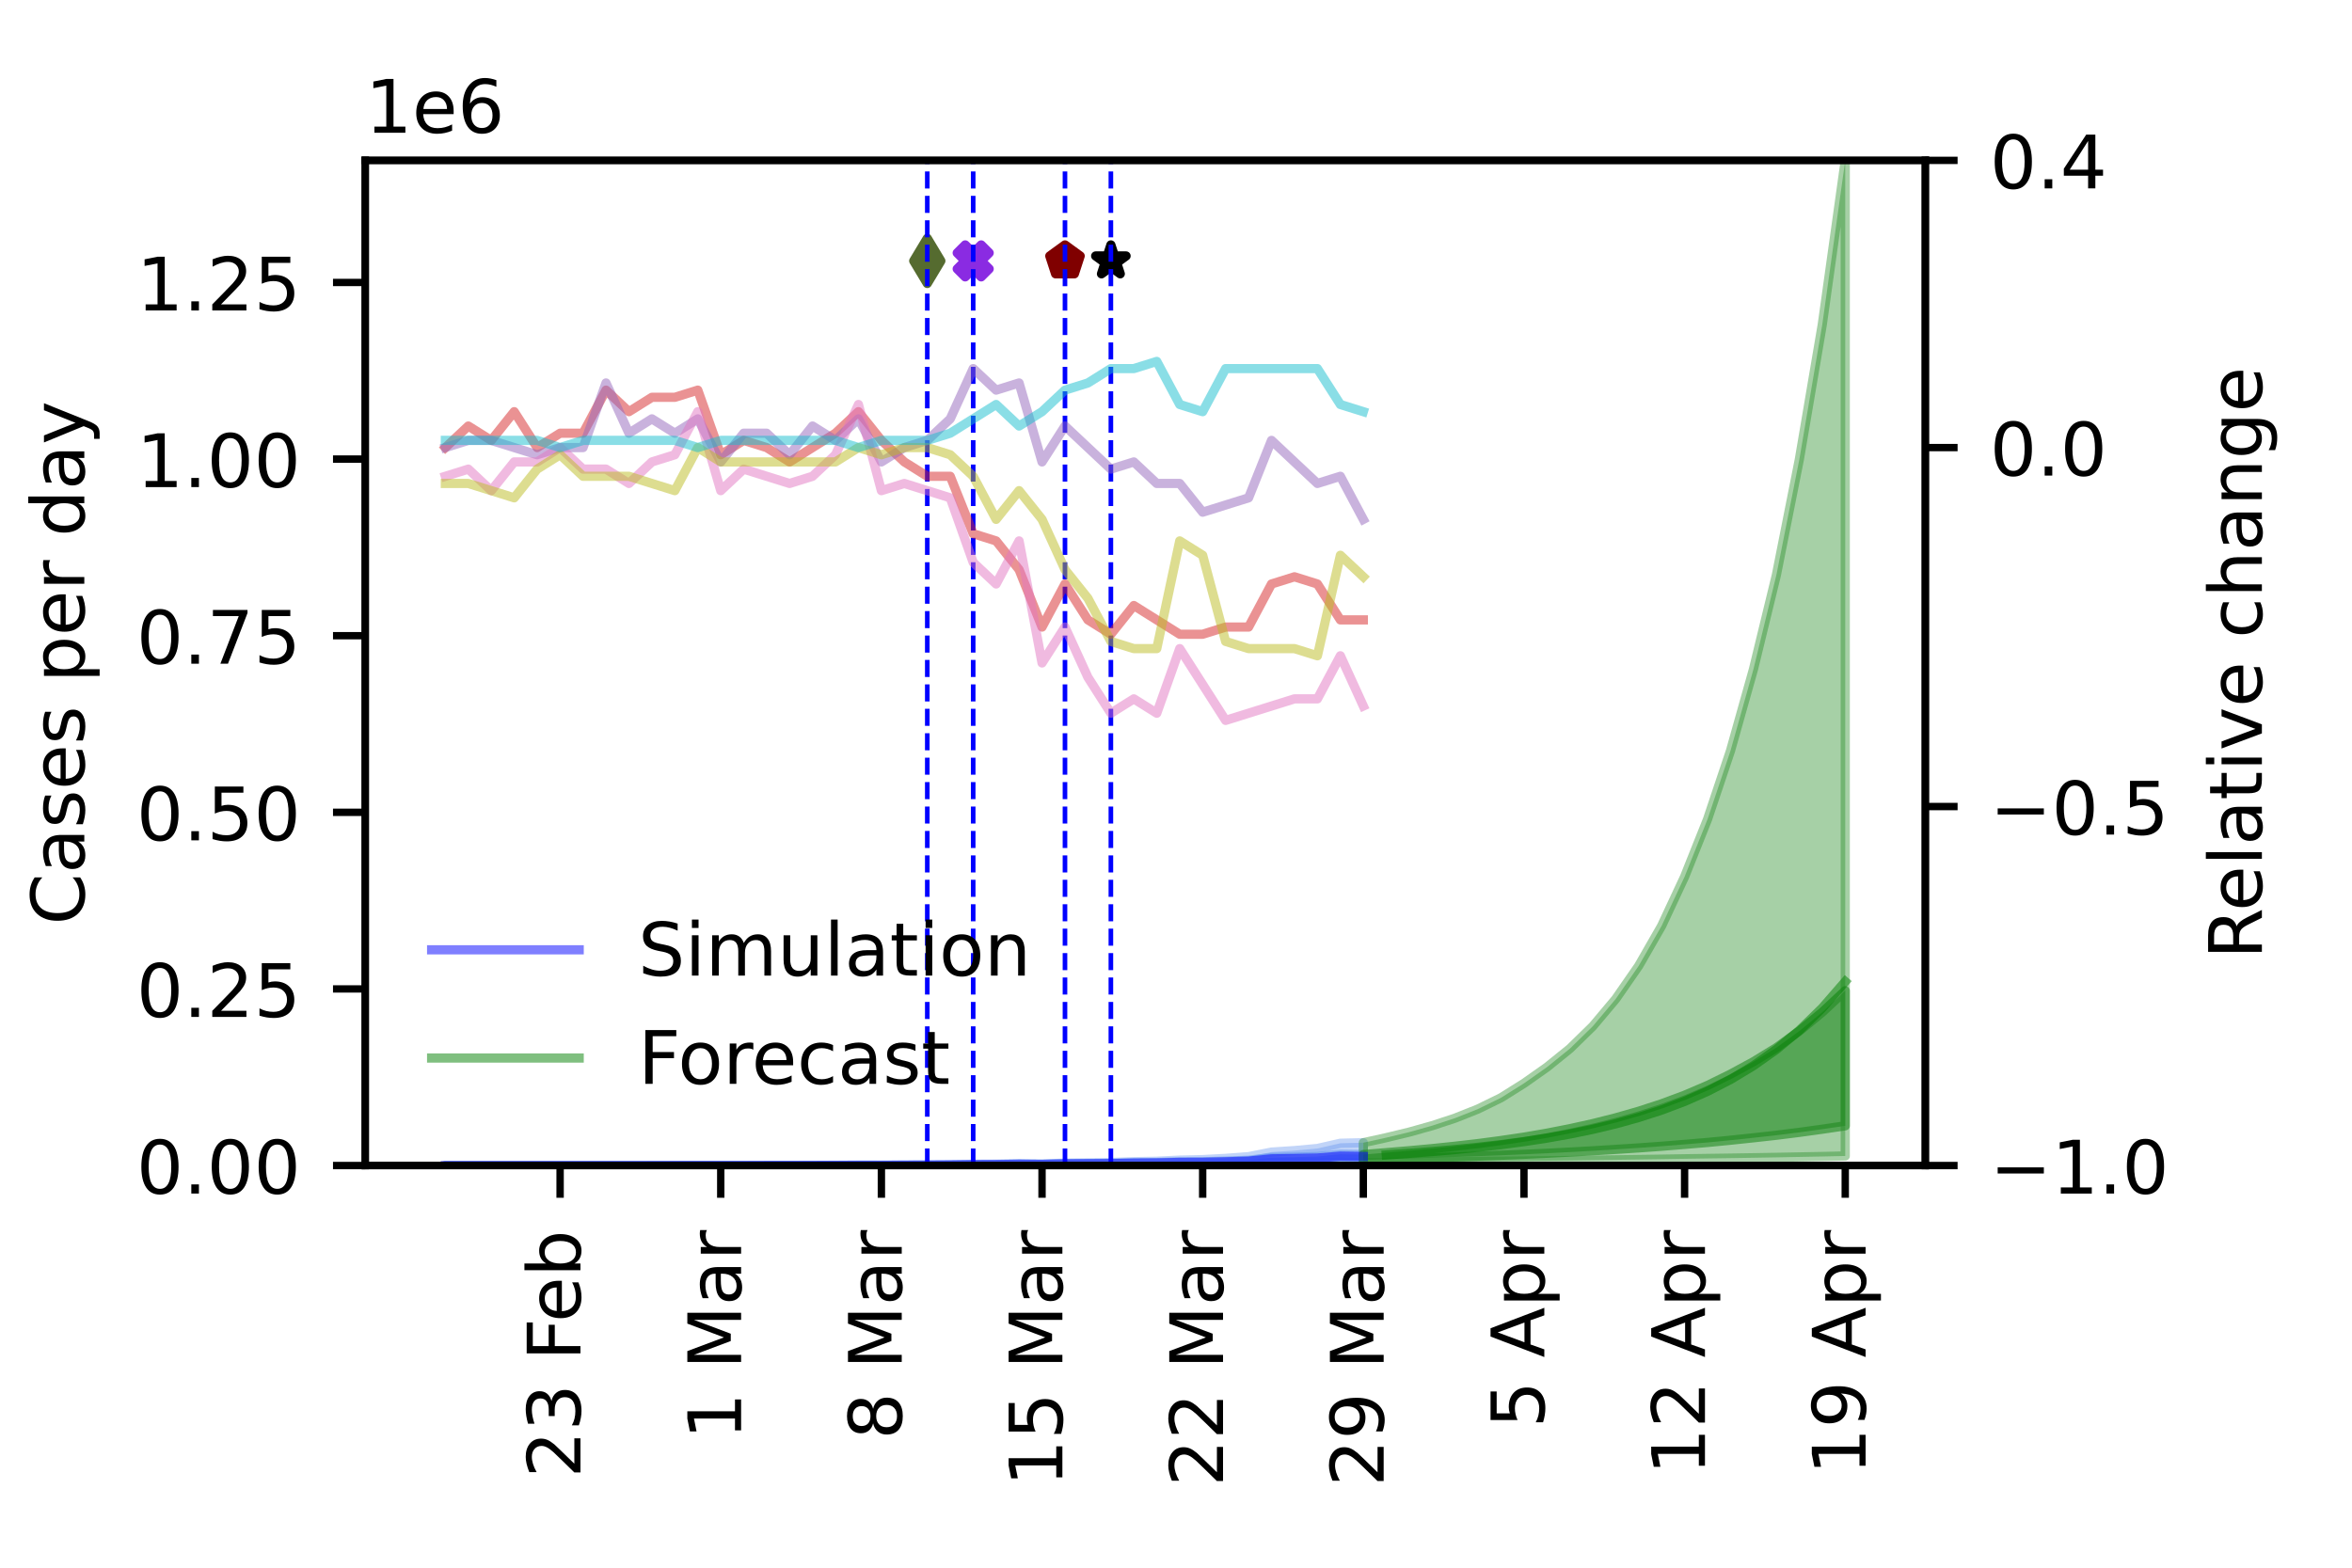 <?xml version="1.0" encoding="utf-8" standalone="no"?>
<!DOCTYPE svg PUBLIC "-//W3C//DTD SVG 1.1//EN"
  "http://www.w3.org/Graphics/SVG/1.1/DTD/svg11.dtd">
<!-- Created with matplotlib (https://matplotlib.org/) -->
<svg height="170.079pt" version="1.1" viewBox="0 0 255.118 170.079" width="255.118pt" xmlns="http://www.w3.org/2000/svg" xmlns:xlink="http://www.w3.org/1999/xlink">
 <defs>
  <style type="text/css">
*{stroke-linecap:butt;stroke-linejoin:round;}
  </style>
 </defs>
 <g id="figure_1">
  <g id="patch_1">
   <path d="M 0 170.079 
L 255.118 170.079 
L 255.118 0 
L 0 0 
z
" style="fill:#ffffff;"/>
  </g>
  <g id="axes_1">
   <g id="patch_2">
    <path d="M 39.62 126.449 
L 208.838 126.449 
L 208.838 17.4 
L 39.62 17.4 
z
" style="fill:#ffffff;"/>
   </g>
   <g id="PolyCollection_1">
    <defs>
     <path d="M 48.307 -43.634 
L 48.307 -43.63 
L 50.797 -43.63 
L 53.286 -43.63 
L 55.775 -43.63 
L 58.264 -43.63 
L 60.754 -43.63 
L 63.243 -43.631 
L 65.732 -43.631 
L 68.221 -43.631 
L 70.711 -43.632 
L 73.2 -43.632 
L 75.689 -43.633 
L 78.178 -43.633 
L 80.667 -43.635 
L 83.157 -43.636 
L 85.646 -43.637 
L 88.135 -43.64 
L 90.624 -43.642 
L 93.114 -43.648 
L 95.603 -43.648 
L 98.092 -43.655 
L 100.581 -43.662 
L 103.071 -43.674 
L 105.56 -43.696 
L 108.049 -43.705 
L 110.538 -43.728 
L 113.028 -43.714 
L 115.517 -43.751 
L 118.006 -43.756 
L 120.495 -43.76 
L 122.984 -43.785 
L 125.474 -43.786 
L 127.963 -43.813 
L 130.452 -43.802 
L 132.941 -43.822 
L 135.431 -43.846 
L 137.92 -43.949 
L 140.409 -43.94 
L 142.898 -43.936 
L 145.388 -43.993 
L 147.877 -43.945 
L 147.877 -46.106 
L 147.877 -46.106 
L 145.388 -46.048 
L 142.898 -45.481 
L 140.409 -45.253 
L 137.92 -45.089 
L 135.431 -44.594 
L 132.941 -44.408 
L 130.452 -44.274 
L 127.963 -44.22 
L 125.474 -44.098 
L 122.984 -44.051 
L 120.495 -43.958 
L 118.006 -43.925 
L 115.517 -43.893 
L 113.028 -43.804 
L 110.538 -43.835 
L 108.049 -43.781 
L 105.56 -43.767 
L 103.071 -43.719 
L 100.581 -43.698 
L 98.092 -43.685 
L 95.603 -43.673 
L 93.114 -43.675 
L 90.624 -43.664 
L 88.135 -43.661 
L 85.646 -43.653 
L 83.157 -43.652 
L 80.667 -43.649 
L 78.178 -43.644 
L 75.689 -43.645 
L 73.2 -43.642 
L 70.711 -43.64 
L 68.221 -43.638 
L 65.732 -43.639 
L 63.243 -43.635 
L 60.754 -43.634 
L 58.264 -43.634 
L 55.775 -43.634 
L 53.286 -43.634 
L 50.797 -43.634 
L 48.307 -43.634 
z
" id="m0aeda74f50" style="stroke:#6495ed;stroke-opacity:0.4;"/>
    </defs>
    <g clip-path="url(#pc551838339)">
     <use style="fill:#6495ed;fill-opacity:0.4;stroke:#6495ed;stroke-opacity:0.4;" x="0" xlink:href="#m0aeda74f50" y="170.079"/>
    </g>
   </g>
   <g id="PolyCollection_2">
    <defs>
     <path d="M 48.307 -43.632 
L 48.307 -43.631 
L 50.797 -43.631 
L 53.286 -43.631 
L 55.775 -43.631 
L 58.264 -43.631 
L 60.754 -43.631 
L 63.243 -43.632 
L 65.732 -43.633 
L 68.221 -43.632 
L 70.711 -43.633 
L 73.2 -43.634 
L 75.689 -43.635 
L 78.178 -43.635 
L 80.667 -43.638 
L 83.157 -43.64 
L 85.646 -43.641 
L 88.135 -43.645 
L 90.624 -43.648 
L 93.114 -43.655 
L 95.603 -43.654 
L 98.092 -43.662 
L 100.581 -43.671 
L 103.071 -43.685 
L 105.56 -43.714 
L 108.049 -43.724 
L 110.538 -43.755 
L 113.028 -43.736 
L 115.517 -43.786 
L 118.006 -43.798 
L 120.495 -43.808 
L 122.984 -43.849 
L 125.474 -43.857 
L 127.963 -43.9 
L 130.452 -43.897 
L 132.941 -43.933 
L 135.431 -43.981 
L 137.92 -44.154 
L 140.409 -44.161 
L 142.898 -44.176 
L 145.388 -44.299 
L 147.877 -44.237 
L 147.877 -44.822 
L 147.877 -44.822 
L 145.388 -44.859 
L 142.898 -44.608 
L 140.409 -44.541 
L 137.92 -44.498 
L 135.431 -44.205 
L 132.941 -44.112 
L 130.452 -44.042 
L 127.963 -44.033 
L 125.474 -43.959 
L 122.984 -43.937 
L 120.495 -43.874 
L 118.006 -43.854 
L 115.517 -43.836 
L 113.028 -43.767 
L 110.538 -43.791 
L 108.049 -43.749 
L 105.56 -43.737 
L 103.071 -43.701 
L 100.581 -43.683 
L 98.092 -43.673 
L 95.603 -43.663 
L 93.114 -43.664 
L 90.624 -43.655 
L 88.135 -43.652 
L 85.646 -43.646 
L 83.157 -43.645 
L 80.667 -43.642 
L 78.178 -43.639 
L 75.689 -43.639 
L 73.2 -43.637 
L 70.711 -43.636 
L 68.221 -43.635 
L 65.732 -43.635 
L 63.243 -43.633 
L 60.754 -43.632 
L 58.264 -43.632 
L 55.775 -43.632 
L 53.286 -43.632 
L 50.797 -43.632 
L 48.307 -43.632 
z
" id="ma062f9090e" style="stroke:#6495ed;stroke-opacity:0.6;"/>
    </defs>
    <g clip-path="url(#pc551838339)">
     <use style="fill:#6495ed;fill-opacity:0.6;stroke:#6495ed;stroke-opacity:0.6;" x="0" xlink:href="#ma062f9090e" y="170.079"/>
    </g>
   </g>
   <g id="PolyCollection_3">
    <defs>
     <path d="M 147.877 -46.106 
L 147.877 -43.945 
L 150.366 -43.974 
L 152.855 -44.001 
L 155.344 -44.027 
L 157.834 -44.05 
L 160.323 -44.075 
L 162.812 -44.101 
L 165.301 -44.125 
L 167.791 -44.15 
L 170.28 -44.178 
L 172.769 -44.214 
L 175.258 -44.249 
L 177.748 -44.284 
L 180.237 -44.321 
L 182.726 -44.362 
L 185.215 -44.4 
L 187.705 -44.435 
L 190.194 -44.474 
L 192.683 -44.517 
L 195.172 -44.564 
L 197.661 -44.612 
L 200.151 -44.667 
L 200.151 -152.679 
L 200.151 -152.679 
L 197.661 -134.876 
L 195.172 -120.238 
L 192.683 -107.707 
L 190.194 -97.477 
L 187.705 -88.629 
L 185.215 -81.199 
L 182.726 -74.964 
L 180.237 -69.635 
L 177.748 -65.295 
L 175.258 -61.704 
L 172.769 -58.742 
L 170.28 -56.309 
L 167.791 -54.3 
L 165.301 -52.545 
L 162.812 -50.983 
L 160.323 -49.766 
L 157.834 -48.774 
L 155.344 -47.955 
L 152.855 -47.256 
L 150.366 -46.654 
L 147.877 -46.106 
z
" id="mbb042012db" style="stroke:#228b22;stroke-opacity:0.4;"/>
    </defs>
    <g clip-path="url(#pc551838339)">
     <use style="fill:#228b22;fill-opacity:0.4;stroke:#228b22;stroke-opacity:0.4;" x="0" xlink:href="#mbb042012db" y="170.079"/>
    </g>
   </g>
   <g id="PolyCollection_4">
    <defs>
     <path d="M 147.877 -44.822 
L 147.877 -44.237 
L 150.366 -44.318 
L 152.855 -44.396 
L 155.344 -44.474 
L 157.834 -44.557 
L 160.323 -44.647 
L 162.812 -44.742 
L 165.301 -44.847 
L 167.791 -44.961 
L 170.28 -45.088 
L 172.769 -45.228 
L 175.258 -45.382 
L 177.748 -45.542 
L 180.237 -45.722 
L 182.726 -45.924 
L 185.215 -46.133 
L 187.705 -46.376 
L 190.194 -46.638 
L 192.683 -46.916 
L 195.172 -47.228 
L 197.661 -47.572 
L 200.151 -47.941 
L 200.151 -62.596 
L 200.151 -62.596 
L 197.661 -60.267 
L 195.172 -58.222 
L 192.683 -56.418 
L 190.194 -54.895 
L 187.705 -53.546 
L 185.215 -52.322 
L 182.726 -51.257 
L 180.237 -50.332 
L 177.748 -49.52 
L 175.258 -48.807 
L 172.769 -48.177 
L 170.28 -47.628 
L 167.791 -47.139 
L 165.301 -46.71 
L 162.812 -46.343 
L 160.323 -46.012 
L 157.834 -45.726 
L 155.344 -45.466 
L 152.855 -45.237 
L 150.366 -45.026 
L 147.877 -44.822 
z
" id="mcf2f15697d" style="stroke:#228b22;stroke-opacity:0.6;"/>
    </defs>
    <g clip-path="url(#pc551838339)">
     <use style="fill:#228b22;fill-opacity:0.6;stroke:#228b22;stroke-opacity:0.6;" x="0" xlink:href="#mcf2f15697d" y="170.079"/>
    </g>
   </g>
   <g id="PathCollection_1">
    <defs>
     <path d="M -0.866 1.732 
L 0 0.866 
L 0.866 1.732 
L 1.732 0.866 
L 0.866 0 
L 1.732 -0.866 
L 0.866 -1.732 
L 0 -0.866 
L -0.866 -1.732 
L -1.732 -0.866 
L -0.866 0 
L -1.732 0.866 
z
" id="md17ddc416d" style="stroke:#8a2be2;"/>
    </defs>
    <g clip-path="url(#pc551838339)">
     <use style="fill:#8a2be2;stroke:#8a2be2;" x="105.56" xlink:href="#md17ddc416d" y="28.305"/>
    </g>
   </g>
   <g id="PathCollection_2">
    <defs>
     <path d="M 0 -1.732 
L -0.389 -0.535 
L -1.647 -0.535 
L -0.629 0.204 
L -1.018 1.401 
L -0 0.662 
L 1.018 1.401 
L 0.629 0.204 
L 1.647 -0.535 
L 0.389 -0.535 
z
" id="mde9ce1f92d" style="stroke:#000000;"/>
    </defs>
    <g clip-path="url(#pc551838339)">
     <use style="stroke:#000000;" x="120.495" xlink:href="#mde9ce1f92d" y="28.305"/>
    </g>
   </g>
   <g id="PathCollection_3">
    <defs>
     <path d="M 0 -1.732 
L -1.647 -0.535 
L -1.018 1.401 
L 1.018 1.401 
L 1.647 -0.535 
z
" id="m3b543b7a28" style="stroke:#800000;"/>
    </defs>
    <g clip-path="url(#pc551838339)">
     <use style="fill:#800000;stroke:#800000;" x="115.517" xlink:href="#m3b543b7a28" y="28.305"/>
    </g>
   </g>
   <g id="PathCollection_4">
    <defs>
     <path d="M -0 2.449 
L 1.47 0 
L 0 -2.449 
L -1.47 -0 
z
" id="m92ff56bdab" style="stroke:#556b2f;"/>
    </defs>
    <g clip-path="url(#pc551838339)">
     <use style="fill:#556b2f;stroke:#556b2f;" x="100.581" xlink:href="#m92ff56bdab" y="28.305"/>
    </g>
   </g>
   <g id="patch_3">
    <path clip-path="url(#pc551838339)" d="M 47.312 126.449 
L 49.303 126.449 
L 49.303 126.449 
L 47.312 126.449 
z
" style="fill:#1f77b4;opacity:0.5;"/>
   </g>
   <g id="patch_4">
    <path clip-path="url(#pc551838339)" d="M 49.801 126.449 
L 51.792 126.449 
L 51.792 126.449 
L 49.801 126.449 
z
" style="fill:#1f77b4;opacity:0.5;"/>
   </g>
   <g id="patch_5">
    <path clip-path="url(#pc551838339)" d="M 52.29 126.449 
L 54.282 126.449 
L 54.282 126.449 
L 52.29 126.449 
z
" style="fill:#1f77b4;opacity:0.5;"/>
   </g>
   <g id="patch_6">
    <path clip-path="url(#pc551838339)" d="M 54.779 126.449 
L 56.771 126.449 
L 56.771 126.449 
L 54.779 126.449 
z
" style="fill:#1f77b4;opacity:0.5;"/>
   </g>
   <g id="patch_7">
    <path clip-path="url(#pc551838339)" d="M 57.269 126.449 
L 59.26 126.449 
L 59.26 126.449 
L 57.269 126.449 
z
" style="fill:#1f77b4;opacity:0.5;"/>
   </g>
   <g id="patch_8">
    <path clip-path="url(#pc551838339)" d="M 59.758 126.449 
L 61.749 126.449 
L 61.749 126.449 
L 59.758 126.449 
z
" style="fill:#1f77b4;opacity:0.5;"/>
   </g>
   <g id="patch_9">
    <path clip-path="url(#pc551838339)" d="M 62.247 126.449 
L 64.239 126.449 
L 64.239 126.449 
L 62.247 126.449 
z
" style="fill:#1f77b4;opacity:0.5;"/>
   </g>
   <g id="patch_10">
    <path clip-path="url(#pc551838339)" d="M 64.736 126.449 
L 66.728 126.449 
L 66.728 126.449 
L 64.736 126.449 
z
" style="fill:#1f77b4;opacity:0.5;"/>
   </g>
   <g id="patch_11">
    <path clip-path="url(#pc551838339)" d="M 67.226 126.449 
L 69.217 126.449 
L 69.217 126.449 
L 67.226 126.449 
z
" style="fill:#1f77b4;opacity:0.5;"/>
   </g>
   <g id="patch_12">
    <path clip-path="url(#pc551838339)" d="M 69.715 126.449 
L 71.706 126.449 
L 71.706 126.449 
L 69.715 126.449 
z
" style="fill:#1f77b4;opacity:0.5;"/>
   </g>
   <g id="patch_13">
    <path clip-path="url(#pc551838339)" d="M 72.204 126.449 
L 74.195 126.449 
L 74.195 126.448 
L 72.204 126.448 
z
" style="fill:#1f77b4;opacity:0.5;"/>
   </g>
   <g id="patch_14">
    <path clip-path="url(#pc551838339)" d="M 74.693 126.449 
L 76.685 126.449 
L 76.685 126.448 
L 74.693 126.448 
z
" style="fill:#1f77b4;opacity:0.5;"/>
   </g>
   <g id="patch_15">
    <path clip-path="url(#pc551838339)" d="M 77.183 126.449 
L 79.174 126.449 
L 79.174 126.449 
L 77.183 126.449 
z
" style="fill:#1f77b4;opacity:0.5;"/>
   </g>
   <g id="patch_16">
    <path clip-path="url(#pc551838339)" d="M 79.672 126.449 
L 81.663 126.449 
L 81.663 126.449 
L 79.672 126.449 
z
" style="fill:#1f77b4;opacity:0.5;"/>
   </g>
   <g id="patch_17">
    <path clip-path="url(#pc551838339)" d="M 82.161 126.449 
L 84.152 126.449 
L 84.152 126.449 
L 82.161 126.449 
z
" style="fill:#1f77b4;opacity:0.5;"/>
   </g>
   <g id="patch_18">
    <path clip-path="url(#pc551838339)" d="M 84.65 126.449 
L 86.642 126.449 
L 86.642 126.448 
L 84.65 126.448 
z
" style="fill:#1f77b4;opacity:0.5;"/>
   </g>
   <g id="patch_19">
    <path clip-path="url(#pc551838339)" d="M 87.139 126.449 
L 89.131 126.449 
L 89.131 126.448 
L 87.139 126.448 
z
" style="fill:#1f77b4;opacity:0.5;"/>
   </g>
   <g id="patch_20">
    <path clip-path="url(#pc551838339)" d="M 89.629 126.449 
L 91.62 126.449 
L 91.62 126.447 
L 89.629 126.447 
z
" style="fill:#1f77b4;opacity:0.5;"/>
   </g>
   <g id="patch_21">
    <path clip-path="url(#pc551838339)" d="M 92.118 126.449 
L 94.109 126.449 
L 94.109 126.443 
L 92.118 126.443 
z
" style="fill:#1f77b4;opacity:0.5;"/>
   </g>
   <g id="patch_22">
    <path clip-path="url(#pc551838339)" d="M 94.607 126.449 
L 96.599 126.449 
L 96.599 126.447 
L 94.607 126.447 
z
" style="fill:#1f77b4;opacity:0.5;"/>
   </g>
   <g id="patch_23">
    <path clip-path="url(#pc551838339)" d="M 97.096 126.449 
L 99.088 126.449 
L 99.088 126.446 
L 97.096 126.446 
z
" style="fill:#1f77b4;opacity:0.5;"/>
   </g>
   <g id="patch_24">
    <path clip-path="url(#pc551838339)" d="M 99.586 126.449 
L 101.577 126.449 
L 101.577 126.445 
L 99.586 126.445 
z
" style="fill:#1f77b4;opacity:0.5;"/>
   </g>
   <g id="patch_25">
    <path clip-path="url(#pc551838339)" d="M 102.075 126.449 
L 104.066 126.449 
L 104.066 126.443 
L 102.075 126.443 
z
" style="fill:#1f77b4;opacity:0.5;"/>
   </g>
   <g id="patch_26">
    <path clip-path="url(#pc551838339)" d="M 104.564 126.449 
L 106.555 126.449 
L 106.555 126.438 
L 104.564 126.438 
z
" style="fill:#1f77b4;opacity:0.5;"/>
   </g>
   <g id="patch_27">
    <path clip-path="url(#pc551838339)" d="M 107.053 126.449 
L 109.045 126.449 
L 109.045 126.437 
L 107.053 126.437 
z
" style="fill:#1f77b4;opacity:0.5;"/>
   </g>
   <g id="patch_28">
    <path clip-path="url(#pc551838339)" d="M 109.543 126.449 
L 111.534 126.449 
L 111.534 126.437 
L 109.543 126.437 
z
" style="fill:#1f77b4;opacity:0.5;"/>
   </g>
   <g id="patch_29">
    <path clip-path="url(#pc551838339)" d="M 112.032 126.449 
L 114.023 126.449 
L 114.023 126.437 
L 112.032 126.437 
z
" style="fill:#1f77b4;opacity:0.5;"/>
   </g>
   <g id="patch_30">
    <path clip-path="url(#pc551838339)" d="M 114.521 126.449 
L 116.512 126.449 
L 116.512 126.44 
L 114.521 126.44 
z
" style="fill:#1f77b4;opacity:0.5;"/>
   </g>
   <g id="patch_31">
    <path clip-path="url(#pc551838339)" d="M 117.01 126.449 
L 119.002 126.449 
L 119.002 126.442 
L 117.01 126.442 
z
" style="fill:#1f77b4;opacity:0.5;"/>
   </g>
   <g id="patch_32">
    <path clip-path="url(#pc551838339)" d="M 119.5 126.449 
L 121.491 126.449 
L 121.491 126.445 
L 119.5 126.445 
z
" style="fill:#1f77b4;opacity:0.5;"/>
   </g>
   <g id="patch_33">
    <path clip-path="url(#pc551838339)" d="M 121.989 126.449 
L 123.98 126.449 
L 123.98 126.438 
L 121.989 126.438 
z
" style="fill:#1f77b4;opacity:0.5;"/>
   </g>
   <g id="patch_34">
    <path clip-path="url(#pc551838339)" d="M 124.478 126.449 
L 126.469 126.449 
L 126.469 126.439 
L 124.478 126.439 
z
" style="fill:#1f77b4;opacity:0.5;"/>
   </g>
   <g id="patch_35">
    <path clip-path="url(#pc551838339)" d="M 126.967 126.449 
L 128.959 126.449 
L 128.959 126.433 
L 126.967 126.433 
z
" style="fill:#1f77b4;opacity:0.5;"/>
   </g>
   <g id="patch_36">
    <path clip-path="url(#pc551838339)" d="M 129.456 126.449 
L 131.448 126.449 
L 131.448 126.439 
L 129.456 126.439 
z
" style="fill:#1f77b4;opacity:0.5;"/>
   </g>
   <g id="patch_37">
    <path clip-path="url(#pc551838339)" d="M 131.946 126.449 
L 133.937 126.449 
L 133.937 126.436 
L 131.946 126.436 
z
" style="fill:#1f77b4;opacity:0.5;"/>
   </g>
   <g id="patch_38">
    <path clip-path="url(#pc551838339)" d="M 134.435 126.449 
L 136.426 126.449 
L 136.426 126.44 
L 134.435 126.44 
z
" style="fill:#1f77b4;opacity:0.5;"/>
   </g>
   <g id="patch_39">
    <path clip-path="url(#pc551838339)" d="M 136.924 126.449 
L 138.916 126.449 
L 138.916 126.429 
L 136.924 126.429 
z
" style="fill:#1f77b4;opacity:0.5;"/>
   </g>
   <g id="patch_40">
    <path clip-path="url(#pc551838339)" d="M 139.413 126.449 
L 141.405 126.449 
L 141.405 126.43 
L 139.413 126.43 
z
" style="fill:#1f77b4;opacity:0.5;"/>
   </g>
   <g id="patch_41">
    <path clip-path="url(#pc551838339)" d="M 141.903 126.449 
L 143.894 126.449 
L 143.894 126.426 
L 141.903 126.426 
z
" style="fill:#1f77b4;opacity:0.5;"/>
   </g>
   <g id="patch_42">
    <path clip-path="url(#pc551838339)" d="M 144.392 126.449 
L 146.383 126.449 
L 146.383 126.43 
L 144.392 126.43 
z
" style="fill:#1f77b4;opacity:0.5;"/>
   </g>
   <g id="patch_43">
    <path clip-path="url(#pc551838339)" d="M 146.881 126.449 
L 148.872 126.449 
L 148.872 126.418 
L 146.881 126.418 
z
" style="fill:#1f77b4;opacity:0.5;"/>
   </g>
   <g id="patch_44">
    <path clip-path="url(#pc551838339)" d="M 149.37 126.449 
L 151.362 126.449 
L 151.362 126.429 
L 149.37 126.429 
z
" style="fill:#1f77b4;opacity:0.5;"/>
   </g>
   <g id="patch_45">
    <path clip-path="url(#pc551838339)" d="M 151.86 126.449 
L 153.851 126.449 
L 153.851 126.424 
L 151.86 126.424 
z
" style="fill:#1f77b4;opacity:0.5;"/>
   </g>
   <g id="patch_46">
    <path clip-path="url(#pc551838339)" d="M 154.349 126.449 
L 156.34 126.449 
L 156.34 126.418 
L 154.349 126.418 
z
" style="fill:#1f77b4;opacity:0.5;"/>
   </g>
   <g id="patch_47">
    <path clip-path="url(#pc551838339)" d="M 156.838 126.449 
L 158.829 126.449 
L 158.829 126.409 
L 156.838 126.409 
z
" style="fill:#1f77b4;opacity:0.5;"/>
   </g>
   <g id="patch_48">
    <path clip-path="url(#pc551838339)" d="M 159.327 126.449 
L 161.319 126.449 
L 161.319 126.409 
L 159.327 126.409 
z
" style="fill:#1f77b4;opacity:0.5;"/>
   </g>
   <g id="patch_49">
    <path clip-path="url(#pc551838339)" d="M 161.816 126.449 
L 163.808 126.449 
L 163.808 126.402 
L 161.816 126.402 
z
" style="fill:#1f77b4;opacity:0.5;"/>
   </g>
   <g id="patch_50">
    <path clip-path="url(#pc551838339)" d="M 164.306 126.449 
L 166.297 126.449 
L 166.297 126.421 
L 164.306 126.421 
z
" style="fill:#1f77b4;opacity:0.5;"/>
   </g>
   <g id="patch_51">
    <path clip-path="url(#pc551838339)" d="M 166.795 126.449 
L 168.786 126.449 
L 168.786 126.419 
L 166.795 126.419 
z
" style="fill:#1f77b4;opacity:0.5;"/>
   </g>
   <g id="patch_52">
    <path clip-path="url(#pc551838339)" d="M 169.284 126.449 
L 171.276 126.449 
L 171.276 126.42 
L 169.284 126.42 
z
" style="fill:#1f77b4;opacity:0.5;"/>
   </g>
   <g id="patch_53">
    <path clip-path="url(#pc551838339)" d="M 171.773 126.449 
L 173.765 126.449 
L 173.765 126.411 
L 171.773 126.411 
z
" style="fill:#1f77b4;opacity:0.5;"/>
   </g>
   <g id="patch_54">
    <path clip-path="url(#pc551838339)" d="M 174.263 126.449 
L 176.254 126.449 
L 176.254 126.393 
L 174.263 126.393 
z
" style="fill:#1f77b4;opacity:0.5;"/>
   </g>
   <g id="patch_55">
    <path clip-path="url(#pc551838339)" d="M 176.752 126.449 
L 178.743 126.449 
L 178.743 126.393 
L 176.752 126.393 
z
" style="fill:#1f77b4;opacity:0.5;"/>
   </g>
   <g id="patch_56">
    <path clip-path="url(#pc551838339)" d="M 179.241 126.449 
L 181.233 126.449 
L 181.233 126.407 
L 179.241 126.407 
z
" style="fill:#1f77b4;opacity:0.5;"/>
   </g>
   <g id="patch_57">
    <path clip-path="url(#pc551838339)" d="M 181.73 126.449 
L 183.722 126.449 
L 183.722 126.413 
L 181.73 126.413 
z
" style="fill:#1f77b4;opacity:0.5;"/>
   </g>
   <g id="patch_58">
    <path clip-path="url(#pc551838339)" d="M 184.22 126.449 
L 186.211 126.449 
L 186.211 126.423 
L 184.22 126.423 
z
" style="fill:#1f77b4;opacity:0.5;"/>
   </g>
   <g id="patch_59">
    <path clip-path="url(#pc551838339)" d="M 186.709 126.449 
L 188.7 126.449 
L 188.7 126.413 
L 186.709 126.413 
z
" style="fill:#1f77b4;opacity:0.5;"/>
   </g>
   <g id="patch_60">
    <path clip-path="url(#pc551838339)" d="M 189.198 126.449 
L 191.189 126.449 
L 191.189 126.411 
L 189.198 126.411 
z
" style="fill:#1f77b4;opacity:0.5;"/>
   </g>
   <g id="patch_61">
    <path clip-path="url(#pc551838339)" d="M 191.687 126.449 
L 193.679 126.449 
L 193.679 126.412 
L 191.687 126.412 
z
" style="fill:#1f77b4;opacity:0.5;"/>
   </g>
   <g id="patch_62">
    <path clip-path="url(#pc551838339)" d="M 194.177 126.449 
L 196.168 126.449 
L 196.168 126.402 
L 194.177 126.402 
z
" style="fill:#1f77b4;opacity:0.5;"/>
   </g>
   <g id="patch_63">
    <path clip-path="url(#pc551838339)" d="M 196.666 126.449 
L 198.657 126.449 
L 198.657 126.397 
L 196.666 126.397 
z
" style="fill:#1f77b4;opacity:0.5;"/>
   </g>
   <g id="patch_64">
    <path clip-path="url(#pc551838339)" d="M 199.155 126.449 
L 201.146 126.449 
L 201.146 126.402 
L 199.155 126.402 
z
" style="fill:#1f77b4;opacity:0.5;"/>
   </g>
   <g id="matplotlib.axis_1">
    <g id="xtick_1">
     <g id="line2d_1">
      <defs>
       <path d="M 0 0 
L 0 3.5 
" id="m32efea4a03" style="stroke:#000000;stroke-width:0.8;"/>
      </defs>
      <g>
       <use style="stroke:#000000;stroke-width:0.8;" x="200.151" xlink:href="#m32efea4a03" y="126.449"/>
      </g>
     </g>
     <g id="text_1">
      <!-- 19 Apr -->
      <defs>
       <path d="M 12.406 8.297 
L 28.516 8.297 
L 28.516 63.922 
L 10.984 60.406 
L 10.984 69.391 
L 28.422 72.906 
L 38.281 72.906 
L 38.281 8.297 
L 54.391 8.297 
L 54.391 0 
L 12.406 0 
z
" id="DejaVuSans-49"/>
       <path d="M 10.984 1.516 
L 10.984 10.5 
Q 14.703 8.734 18.5 7.812 
Q 22.312 6.891 25.984 6.891 
Q 35.75 6.891 40.891 13.453 
Q 46.047 20.016 46.781 33.406 
Q 43.953 29.203 39.594 26.953 
Q 35.25 24.703 29.984 24.703 
Q 19.047 24.703 12.672 31.312 
Q 6.297 37.938 6.297 49.422 
Q 6.297 60.641 12.938 67.422 
Q 19.578 74.219 30.609 74.219 
Q 43.266 74.219 49.922 64.516 
Q 56.594 54.828 56.594 36.375 
Q 56.594 19.141 48.406 8.859 
Q 40.234 -1.422 26.422 -1.422 
Q 22.703 -1.422 18.891 -0.688 
Q 15.094 0.047 10.984 1.516 
z
M 30.609 32.422 
Q 37.25 32.422 41.125 36.953 
Q 45.016 41.5 45.016 49.422 
Q 45.016 57.281 41.125 61.844 
Q 37.25 66.406 30.609 66.406 
Q 23.969 66.406 20.094 61.844 
Q 16.219 57.281 16.219 49.422 
Q 16.219 41.5 20.094 36.953 
Q 23.969 32.422 30.609 32.422 
z
" id="DejaVuSans-57"/>
       <path id="DejaVuSans-32"/>
       <path d="M 34.188 63.188 
L 20.797 26.906 
L 47.609 26.906 
z
M 28.609 72.906 
L 39.797 72.906 
L 67.578 0 
L 57.328 0 
L 50.688 18.703 
L 17.828 18.703 
L 11.188 0 
L 0.781 0 
z
" id="DejaVuSans-65"/>
       <path d="M 18.109 8.203 
L 18.109 -20.797 
L 9.078 -20.797 
L 9.078 54.688 
L 18.109 54.688 
L 18.109 46.391 
Q 20.953 51.266 25.266 53.625 
Q 29.594 56 35.594 56 
Q 45.562 56 51.781 48.094 
Q 58.016 40.188 58.016 27.297 
Q 58.016 14.406 51.781 6.484 
Q 45.562 -1.422 35.594 -1.422 
Q 29.594 -1.422 25.266 0.953 
Q 20.953 3.328 18.109 8.203 
z
M 48.688 27.297 
Q 48.688 37.203 44.609 42.844 
Q 40.531 48.484 33.406 48.484 
Q 26.266 48.484 22.188 42.844 
Q 18.109 37.203 18.109 27.297 
Q 18.109 17.391 22.188 11.75 
Q 26.266 6.109 33.406 6.109 
Q 40.531 6.109 44.609 11.75 
Q 48.688 17.391 48.688 27.297 
z
" id="DejaVuSans-112"/>
       <path d="M 41.109 46.297 
Q 39.594 47.172 37.812 47.578 
Q 36.031 48 33.891 48 
Q 26.266 48 22.188 43.047 
Q 18.109 38.094 18.109 28.812 
L 18.109 0 
L 9.078 0 
L 9.078 54.688 
L 18.109 54.688 
L 18.109 46.188 
Q 20.953 51.172 25.484 53.578 
Q 30.031 56 36.531 56 
Q 37.453 56 38.578 55.875 
Q 39.703 55.766 41.062 55.516 
z
" id="DejaVuSans-114"/>
      </defs>
      <g transform="translate(202.358 160.011)rotate(-90)scale(0.08 -0.08)">
       <use xlink:href="#DejaVuSans-49"/>
       <use x="63.623" xlink:href="#DejaVuSans-57"/>
       <use x="127.246" xlink:href="#DejaVuSans-32"/>
       <use x="159.033" xlink:href="#DejaVuSans-65"/>
       <use x="227.441" xlink:href="#DejaVuSans-112"/>
       <use x="290.918" xlink:href="#DejaVuSans-114"/>
      </g>
     </g>
    </g>
    <g id="xtick_2">
     <g id="line2d_2">
      <g>
       <use style="stroke:#000000;stroke-width:0.8;" x="182.726" xlink:href="#m32efea4a03" y="126.449"/>
      </g>
     </g>
     <g id="text_2">
      <!-- 12 Apr -->
      <defs>
       <path d="M 19.188 8.297 
L 53.609 8.297 
L 53.609 0 
L 7.328 0 
L 7.328 8.297 
Q 12.938 14.109 22.625 23.891 
Q 32.328 33.688 34.812 36.531 
Q 39.547 41.844 41.422 45.531 
Q 43.312 49.219 43.312 52.781 
Q 43.312 58.594 39.234 62.25 
Q 35.156 65.922 28.609 65.922 
Q 23.969 65.922 18.812 64.312 
Q 13.672 62.703 7.812 59.422 
L 7.812 69.391 
Q 13.766 71.781 18.938 73 
Q 24.125 74.219 28.422 74.219 
Q 39.75 74.219 46.484 68.547 
Q 53.219 62.891 53.219 53.422 
Q 53.219 48.922 51.531 44.891 
Q 49.859 40.875 45.406 35.406 
Q 44.188 33.984 37.641 27.219 
Q 31.109 20.453 19.188 8.297 
z
" id="DejaVuSans-50"/>
      </defs>
      <g transform="translate(184.934 160.011)rotate(-90)scale(0.08 -0.08)">
       <use xlink:href="#DejaVuSans-49"/>
       <use x="63.623" xlink:href="#DejaVuSans-50"/>
       <use x="127.246" xlink:href="#DejaVuSans-32"/>
       <use x="159.033" xlink:href="#DejaVuSans-65"/>
       <use x="227.441" xlink:href="#DejaVuSans-112"/>
       <use x="290.918" xlink:href="#DejaVuSans-114"/>
      </g>
     </g>
    </g>
    <g id="xtick_3">
     <g id="line2d_3">
      <g>
       <use style="stroke:#000000;stroke-width:0.8;" x="165.301" xlink:href="#m32efea4a03" y="126.449"/>
      </g>
     </g>
     <g id="text_3">
      <!-- 5 Apr -->
      <defs>
       <path d="M 10.797 72.906 
L 49.516 72.906 
L 49.516 64.594 
L 19.828 64.594 
L 19.828 46.734 
Q 21.969 47.469 24.109 47.828 
Q 26.266 48.188 28.422 48.188 
Q 40.625 48.188 47.75 41.5 
Q 54.891 34.812 54.891 23.391 
Q 54.891 11.625 47.562 5.094 
Q 40.234 -1.422 26.906 -1.422 
Q 22.312 -1.422 17.547 -0.641 
Q 12.797 0.141 7.719 1.703 
L 7.719 11.625 
Q 12.109 9.234 16.797 8.062 
Q 21.484 6.891 26.703 6.891 
Q 35.156 6.891 40.078 11.328 
Q 45.016 15.766 45.016 23.391 
Q 45.016 31 40.078 35.438 
Q 35.156 39.891 26.703 39.891 
Q 22.75 39.891 18.812 39.016 
Q 14.891 38.141 10.797 36.281 
z
" id="DejaVuSans-53"/>
      </defs>
      <g transform="translate(167.509 154.921)rotate(-90)scale(0.08 -0.08)">
       <use xlink:href="#DejaVuSans-53"/>
       <use x="63.623" xlink:href="#DejaVuSans-32"/>
       <use x="95.41" xlink:href="#DejaVuSans-65"/>
       <use x="163.818" xlink:href="#DejaVuSans-112"/>
       <use x="227.295" xlink:href="#DejaVuSans-114"/>
      </g>
     </g>
    </g>
    <g id="xtick_4">
     <g id="line2d_4">
      <g>
       <use style="stroke:#000000;stroke-width:0.8;" x="147.877" xlink:href="#m32efea4a03" y="126.449"/>
      </g>
     </g>
     <g id="text_4">
      <!-- 29 Mar -->
      <defs>
       <path d="M 9.812 72.906 
L 24.516 72.906 
L 43.109 23.297 
L 61.812 72.906 
L 76.516 72.906 
L 76.516 0 
L 66.891 0 
L 66.891 64.016 
L 48.094 14.016 
L 38.188 14.016 
L 19.391 64.016 
L 19.391 0 
L 9.812 0 
z
" id="DejaVuSans-77"/>
       <path d="M 34.281 27.484 
Q 23.391 27.484 19.188 25 
Q 14.984 22.516 14.984 16.5 
Q 14.984 11.719 18.141 8.906 
Q 21.297 6.109 26.703 6.109 
Q 34.188 6.109 38.703 11.406 
Q 43.219 16.703 43.219 25.484 
L 43.219 27.484 
z
M 52.203 31.203 
L 52.203 0 
L 43.219 0 
L 43.219 8.297 
Q 40.141 3.328 35.547 0.953 
Q 30.953 -1.422 24.312 -1.422 
Q 15.922 -1.422 10.953 3.297 
Q 6 8.016 6 15.922 
Q 6 25.141 12.172 29.828 
Q 18.359 34.516 30.609 34.516 
L 43.219 34.516 
L 43.219 35.406 
Q 43.219 41.609 39.141 45 
Q 35.062 48.391 27.688 48.391 
Q 23 48.391 18.547 47.266 
Q 14.109 46.141 10.016 43.891 
L 10.016 52.203 
Q 14.938 54.109 19.578 55.047 
Q 24.219 56 28.609 56 
Q 40.484 56 46.344 49.844 
Q 52.203 43.703 52.203 31.203 
z
" id="DejaVuSans-97"/>
      </defs>
      <g transform="translate(150.084 161.265)rotate(-90)scale(0.08 -0.08)">
       <use xlink:href="#DejaVuSans-50"/>
       <use x="63.623" xlink:href="#DejaVuSans-57"/>
       <use x="127.246" xlink:href="#DejaVuSans-32"/>
       <use x="159.033" xlink:href="#DejaVuSans-77"/>
       <use x="245.312" xlink:href="#DejaVuSans-97"/>
       <use x="306.592" xlink:href="#DejaVuSans-114"/>
      </g>
     </g>
    </g>
    <g id="xtick_5">
     <g id="line2d_5">
      <g>
       <use style="stroke:#000000;stroke-width:0.8;" x="130.452" xlink:href="#m32efea4a03" y="126.449"/>
      </g>
     </g>
     <g id="text_5">
      <!-- 22 Mar -->
      <g transform="translate(132.66 161.265)rotate(-90)scale(0.08 -0.08)">
       <use xlink:href="#DejaVuSans-50"/>
       <use x="63.623" xlink:href="#DejaVuSans-50"/>
       <use x="127.246" xlink:href="#DejaVuSans-32"/>
       <use x="159.033" xlink:href="#DejaVuSans-77"/>
       <use x="245.312" xlink:href="#DejaVuSans-97"/>
       <use x="306.592" xlink:href="#DejaVuSans-114"/>
      </g>
     </g>
    </g>
    <g id="xtick_6">
     <g id="line2d_6">
      <g>
       <use style="stroke:#000000;stroke-width:0.8;" x="113.028" xlink:href="#m32efea4a03" y="126.449"/>
      </g>
     </g>
     <g id="text_6">
      <!-- 15 Mar -->
      <g transform="translate(115.235 161.265)rotate(-90)scale(0.08 -0.08)">
       <use xlink:href="#DejaVuSans-49"/>
       <use x="63.623" xlink:href="#DejaVuSans-53"/>
       <use x="127.246" xlink:href="#DejaVuSans-32"/>
       <use x="159.033" xlink:href="#DejaVuSans-77"/>
       <use x="245.312" xlink:href="#DejaVuSans-97"/>
       <use x="306.592" xlink:href="#DejaVuSans-114"/>
      </g>
     </g>
    </g>
    <g id="xtick_7">
     <g id="line2d_7">
      <g>
       <use style="stroke:#000000;stroke-width:0.8;" x="95.603" xlink:href="#m32efea4a03" y="126.449"/>
      </g>
     </g>
     <g id="text_7">
      <!-- 8 Mar -->
      <defs>
       <path d="M 31.781 34.625 
Q 24.75 34.625 20.719 30.859 
Q 16.703 27.094 16.703 20.516 
Q 16.703 13.922 20.719 10.156 
Q 24.75 6.391 31.781 6.391 
Q 38.812 6.391 42.859 10.172 
Q 46.922 13.969 46.922 20.516 
Q 46.922 27.094 42.891 30.859 
Q 38.875 34.625 31.781 34.625 
z
M 21.922 38.812 
Q 15.578 40.375 12.031 44.719 
Q 8.5 49.078 8.5 55.328 
Q 8.5 64.062 14.719 69.141 
Q 20.953 74.219 31.781 74.219 
Q 42.672 74.219 48.875 69.141 
Q 55.078 64.062 55.078 55.328 
Q 55.078 49.078 51.531 44.719 
Q 48 40.375 41.703 38.812 
Q 48.828 37.156 52.797 32.312 
Q 56.781 27.484 56.781 20.516 
Q 56.781 9.906 50.312 4.234 
Q 43.844 -1.422 31.781 -1.422 
Q 19.734 -1.422 13.25 4.234 
Q 6.781 9.906 6.781 20.516 
Q 6.781 27.484 10.781 32.312 
Q 14.797 37.156 21.922 38.812 
z
M 18.312 54.391 
Q 18.312 48.734 21.844 45.562 
Q 25.391 42.391 31.781 42.391 
Q 38.141 42.391 41.719 45.562 
Q 45.312 48.734 45.312 54.391 
Q 45.312 60.062 41.719 63.234 
Q 38.141 66.406 31.781 66.406 
Q 25.391 66.406 21.844 63.234 
Q 18.312 60.062 18.312 54.391 
z
" id="DejaVuSans-56"/>
      </defs>
      <g transform="translate(97.81 156.175)rotate(-90)scale(0.08 -0.08)">
       <use xlink:href="#DejaVuSans-56"/>
       <use x="63.623" xlink:href="#DejaVuSans-32"/>
       <use x="95.41" xlink:href="#DejaVuSans-77"/>
       <use x="181.689" xlink:href="#DejaVuSans-97"/>
       <use x="242.969" xlink:href="#DejaVuSans-114"/>
      </g>
     </g>
    </g>
    <g id="xtick_8">
     <g id="line2d_8">
      <g>
       <use style="stroke:#000000;stroke-width:0.8;" x="78.178" xlink:href="#m32efea4a03" y="126.449"/>
      </g>
     </g>
     <g id="text_8">
      <!-- 1 Mar -->
      <g transform="translate(80.386 156.175)rotate(-90)scale(0.08 -0.08)">
       <use xlink:href="#DejaVuSans-49"/>
       <use x="63.623" xlink:href="#DejaVuSans-32"/>
       <use x="95.41" xlink:href="#DejaVuSans-77"/>
       <use x="181.689" xlink:href="#DejaVuSans-97"/>
       <use x="242.969" xlink:href="#DejaVuSans-114"/>
      </g>
     </g>
    </g>
    <g id="xtick_9">
     <g id="line2d_9">
      <g>
       <use style="stroke:#000000;stroke-width:0.8;" x="60.754" xlink:href="#m32efea4a03" y="126.449"/>
      </g>
     </g>
     <g id="text_9">
      <!-- 23 Feb -->
      <defs>
       <path d="M 40.578 39.312 
Q 47.656 37.797 51.625 33 
Q 55.609 28.219 55.609 21.188 
Q 55.609 10.406 48.188 4.484 
Q 40.766 -1.422 27.094 -1.422 
Q 22.516 -1.422 17.656 -0.516 
Q 12.797 0.391 7.625 2.203 
L 7.625 11.719 
Q 11.719 9.328 16.594 8.109 
Q 21.484 6.891 26.812 6.891 
Q 36.078 6.891 40.938 10.547 
Q 45.797 14.203 45.797 21.188 
Q 45.797 27.641 41.281 31.266 
Q 36.766 34.906 28.719 34.906 
L 20.219 34.906 
L 20.219 43.016 
L 29.109 43.016 
Q 36.375 43.016 40.234 45.922 
Q 44.094 48.828 44.094 54.297 
Q 44.094 59.906 40.109 62.906 
Q 36.141 65.922 28.719 65.922 
Q 24.656 65.922 20.016 65.031 
Q 15.375 64.156 9.812 62.312 
L 9.812 71.094 
Q 15.438 72.656 20.344 73.438 
Q 25.25 74.219 29.594 74.219 
Q 40.828 74.219 47.359 69.109 
Q 53.906 64.016 53.906 55.328 
Q 53.906 49.266 50.438 45.094 
Q 46.969 40.922 40.578 39.312 
z
" id="DejaVuSans-51"/>
       <path d="M 9.812 72.906 
L 51.703 72.906 
L 51.703 64.594 
L 19.672 64.594 
L 19.672 43.109 
L 48.578 43.109 
L 48.578 34.812 
L 19.672 34.812 
L 19.672 0 
L 9.812 0 
z
" id="DejaVuSans-70"/>
       <path d="M 56.203 29.594 
L 56.203 25.203 
L 14.891 25.203 
Q 15.484 15.922 20.484 11.062 
Q 25.484 6.203 34.422 6.203 
Q 39.594 6.203 44.453 7.469 
Q 49.312 8.734 54.109 11.281 
L 54.109 2.781 
Q 49.266 0.734 44.188 -0.344 
Q 39.109 -1.422 33.891 -1.422 
Q 20.797 -1.422 13.156 6.188 
Q 5.516 13.812 5.516 26.812 
Q 5.516 40.234 12.766 48.109 
Q 20.016 56 32.328 56 
Q 43.359 56 49.781 48.891 
Q 56.203 41.797 56.203 29.594 
z
M 47.219 32.234 
Q 47.125 39.594 43.094 43.984 
Q 39.062 48.391 32.422 48.391 
Q 24.906 48.391 20.391 44.141 
Q 15.875 39.891 15.188 32.172 
z
" id="DejaVuSans-101"/>
       <path d="M 48.688 27.297 
Q 48.688 37.203 44.609 42.844 
Q 40.531 48.484 33.406 48.484 
Q 26.266 48.484 22.188 42.844 
Q 18.109 37.203 18.109 27.297 
Q 18.109 17.391 22.188 11.75 
Q 26.266 6.109 33.406 6.109 
Q 40.531 6.109 44.609 11.75 
Q 48.688 17.391 48.688 27.297 
z
M 18.109 46.391 
Q 20.953 51.266 25.266 53.625 
Q 29.594 56 35.594 56 
Q 45.562 56 51.781 48.094 
Q 58.016 40.188 58.016 27.297 
Q 58.016 14.406 51.781 6.484 
Q 45.562 -1.422 35.594 -1.422 
Q 29.594 -1.422 25.266 0.953 
Q 20.953 3.328 18.109 8.203 
L 18.109 0 
L 9.078 0 
L 9.078 75.984 
L 18.109 75.984 
z
" id="DejaVuSans-98"/>
      </defs>
      <g transform="translate(62.961 160.334)rotate(-90)scale(0.08 -0.08)">
       <use xlink:href="#DejaVuSans-50"/>
       <use x="63.623" xlink:href="#DejaVuSans-51"/>
       <use x="127.246" xlink:href="#DejaVuSans-32"/>
       <use x="159.033" xlink:href="#DejaVuSans-70"/>
       <use x="211.053" xlink:href="#DejaVuSans-101"/>
       <use x="272.576" xlink:href="#DejaVuSans-98"/>
      </g>
     </g>
    </g>
   </g>
   <g id="matplotlib.axis_2">
    <g id="ytick_1">
     <g id="line2d_10">
      <defs>
       <path d="M 0 0 
L -3.5 0 
" id="m0db2f4c848" style="stroke:#000000;stroke-width:0.8;"/>
      </defs>
      <g>
       <use style="stroke:#000000;stroke-width:0.8;" x="39.62" xlink:href="#m0db2f4c848" y="126.449"/>
      </g>
     </g>
     <g id="text_10">
      <!-- 0.00 -->
      <defs>
       <path d="M 31.781 66.406 
Q 24.172 66.406 20.328 58.906 
Q 16.5 51.422 16.5 36.375 
Q 16.5 21.391 20.328 13.891 
Q 24.172 6.391 31.781 6.391 
Q 39.453 6.391 43.281 13.891 
Q 47.125 21.391 47.125 36.375 
Q 47.125 51.422 43.281 58.906 
Q 39.453 66.406 31.781 66.406 
z
M 31.781 74.219 
Q 44.047 74.219 50.516 64.516 
Q 56.984 54.828 56.984 36.375 
Q 56.984 17.969 50.516 8.266 
Q 44.047 -1.422 31.781 -1.422 
Q 19.531 -1.422 13.062 8.266 
Q 6.594 17.969 6.594 36.375 
Q 6.594 54.828 13.062 64.516 
Q 19.531 74.219 31.781 74.219 
z
" id="DejaVuSans-48"/>
       <path d="M 10.688 12.406 
L 21 12.406 
L 21 0 
L 10.688 0 
z
" id="DejaVuSans-46"/>
      </defs>
      <g transform="translate(14.807 129.488)scale(0.08 -0.08)">
       <use xlink:href="#DejaVuSans-48"/>
       <use x="63.623" xlink:href="#DejaVuSans-46"/>
       <use x="95.41" xlink:href="#DejaVuSans-48"/>
       <use x="159.033" xlink:href="#DejaVuSans-48"/>
      </g>
     </g>
    </g>
    <g id="ytick_2">
     <g id="line2d_11">
      <g>
       <use style="stroke:#000000;stroke-width:0.8;" x="39.62" xlink:href="#m0db2f4c848" y="107.288"/>
      </g>
     </g>
     <g id="text_11">
      <!-- 0.25 -->
      <g transform="translate(14.807 110.327)scale(0.08 -0.08)">
       <use xlink:href="#DejaVuSans-48"/>
       <use x="63.623" xlink:href="#DejaVuSans-46"/>
       <use x="95.41" xlink:href="#DejaVuSans-50"/>
       <use x="159.033" xlink:href="#DejaVuSans-53"/>
      </g>
     </g>
    </g>
    <g id="ytick_3">
     <g id="line2d_12">
      <g>
       <use style="stroke:#000000;stroke-width:0.8;" x="39.62" xlink:href="#m0db2f4c848" y="88.127"/>
      </g>
     </g>
     <g id="text_12">
      <!-- 0.50 -->
      <g transform="translate(14.807 91.167)scale(0.08 -0.08)">
       <use xlink:href="#DejaVuSans-48"/>
       <use x="63.623" xlink:href="#DejaVuSans-46"/>
       <use x="95.41" xlink:href="#DejaVuSans-53"/>
       <use x="159.033" xlink:href="#DejaVuSans-48"/>
      </g>
     </g>
    </g>
    <g id="ytick_4">
     <g id="line2d_13">
      <g>
       <use style="stroke:#000000;stroke-width:0.8;" x="39.62" xlink:href="#m0db2f4c848" y="68.967"/>
      </g>
     </g>
     <g id="text_13">
      <!-- 0.75 -->
      <defs>
       <path d="M 8.203 72.906 
L 55.078 72.906 
L 55.078 68.703 
L 28.609 0 
L 18.312 0 
L 43.219 64.594 
L 8.203 64.594 
z
" id="DejaVuSans-55"/>
      </defs>
      <g transform="translate(14.807 72.006)scale(0.08 -0.08)">
       <use xlink:href="#DejaVuSans-48"/>
       <use x="63.623" xlink:href="#DejaVuSans-46"/>
       <use x="95.41" xlink:href="#DejaVuSans-55"/>
       <use x="159.033" xlink:href="#DejaVuSans-53"/>
      </g>
     </g>
    </g>
    <g id="ytick_5">
     <g id="line2d_14">
      <g>
       <use style="stroke:#000000;stroke-width:0.8;" x="39.62" xlink:href="#m0db2f4c848" y="49.806"/>
      </g>
     </g>
     <g id="text_14">
      <!-- 1.00 -->
      <g transform="translate(14.807 52.845)scale(0.08 -0.08)">
       <use xlink:href="#DejaVuSans-49"/>
       <use x="63.623" xlink:href="#DejaVuSans-46"/>
       <use x="95.41" xlink:href="#DejaVuSans-48"/>
       <use x="159.033" xlink:href="#DejaVuSans-48"/>
      </g>
     </g>
    </g>
    <g id="ytick_6">
     <g id="line2d_15">
      <g>
       <use style="stroke:#000000;stroke-width:0.8;" x="39.62" xlink:href="#m0db2f4c848" y="30.645"/>
      </g>
     </g>
     <g id="text_15">
      <!-- 1.25 -->
      <g transform="translate(14.807 33.685)scale(0.08 -0.08)">
       <use xlink:href="#DejaVuSans-49"/>
       <use x="63.623" xlink:href="#DejaVuSans-46"/>
       <use x="95.41" xlink:href="#DejaVuSans-50"/>
       <use x="159.033" xlink:href="#DejaVuSans-53"/>
      </g>
     </g>
    </g>
    <g id="text_16">
     <!-- Cases per day -->
     <defs>
      <path d="M 64.406 67.281 
L 64.406 56.891 
Q 59.422 61.531 53.781 63.812 
Q 48.141 66.109 41.797 66.109 
Q 29.297 66.109 22.656 58.469 
Q 16.016 50.828 16.016 36.375 
Q 16.016 21.969 22.656 14.328 
Q 29.297 6.688 41.797 6.688 
Q 48.141 6.688 53.781 8.984 
Q 59.422 11.281 64.406 15.922 
L 64.406 5.609 
Q 59.234 2.094 53.438 0.328 
Q 47.656 -1.422 41.219 -1.422 
Q 24.656 -1.422 15.125 8.703 
Q 5.609 18.844 5.609 36.375 
Q 5.609 53.953 15.125 64.078 
Q 24.656 74.219 41.219 74.219 
Q 47.75 74.219 53.531 72.484 
Q 59.328 70.75 64.406 67.281 
z
" id="DejaVuSans-67"/>
      <path d="M 44.281 53.078 
L 44.281 44.578 
Q 40.484 46.531 36.375 47.5 
Q 32.281 48.484 27.875 48.484 
Q 21.188 48.484 17.844 46.438 
Q 14.5 44.391 14.5 40.281 
Q 14.5 37.156 16.891 35.375 
Q 19.281 33.594 26.516 31.984 
L 29.594 31.297 
Q 39.156 29.25 43.188 25.516 
Q 47.219 21.781 47.219 15.094 
Q 47.219 7.469 41.188 3.016 
Q 35.156 -1.422 24.609 -1.422 
Q 20.219 -1.422 15.453 -0.562 
Q 10.688 0.297 5.422 2 
L 5.422 11.281 
Q 10.406 8.688 15.234 7.391 
Q 20.062 6.109 24.812 6.109 
Q 31.156 6.109 34.562 8.281 
Q 37.984 10.453 37.984 14.406 
Q 37.984 18.062 35.516 20.016 
Q 33.062 21.969 24.703 23.781 
L 21.578 24.516 
Q 13.234 26.266 9.516 29.906 
Q 5.812 33.547 5.812 39.891 
Q 5.812 47.609 11.281 51.797 
Q 16.75 56 26.812 56 
Q 31.781 56 36.172 55.266 
Q 40.578 54.547 44.281 53.078 
z
" id="DejaVuSans-115"/>
      <path d="M 45.406 46.391 
L 45.406 75.984 
L 54.391 75.984 
L 54.391 0 
L 45.406 0 
L 45.406 8.203 
Q 42.578 3.328 38.25 0.953 
Q 33.938 -1.422 27.875 -1.422 
Q 17.969 -1.422 11.734 6.484 
Q 5.516 14.406 5.516 27.297 
Q 5.516 40.188 11.734 48.094 
Q 17.969 56 27.875 56 
Q 33.938 56 38.25 53.625 
Q 42.578 51.266 45.406 46.391 
z
M 14.797 27.297 
Q 14.797 17.391 18.875 11.75 
Q 22.953 6.109 30.078 6.109 
Q 37.203 6.109 41.297 11.75 
Q 45.406 17.391 45.406 27.297 
Q 45.406 37.203 41.297 42.844 
Q 37.203 48.484 30.078 48.484 
Q 22.953 48.484 18.875 42.844 
Q 14.797 37.203 14.797 27.297 
z
" id="DejaVuSans-100"/>
      <path d="M 32.172 -5.078 
Q 28.375 -14.844 24.75 -17.812 
Q 21.141 -20.797 15.094 -20.797 
L 7.906 -20.797 
L 7.906 -13.281 
L 13.188 -13.281 
Q 16.891 -13.281 18.938 -11.516 
Q 21 -9.766 23.484 -3.219 
L 25.094 0.875 
L 2.984 54.688 
L 12.5 54.688 
L 29.594 11.922 
L 46.688 54.688 
L 56.203 54.688 
z
" id="DejaVuSans-121"/>
     </defs>
     <g transform="translate(9.144 100.343)rotate(-90)scale(0.08 -0.08)">
      <use xlink:href="#DejaVuSans-67"/>
      <use x="69.824" xlink:href="#DejaVuSans-97"/>
      <use x="131.104" xlink:href="#DejaVuSans-115"/>
      <use x="183.203" xlink:href="#DejaVuSans-101"/>
      <use x="244.727" xlink:href="#DejaVuSans-115"/>
      <use x="296.826" xlink:href="#DejaVuSans-32"/>
      <use x="328.613" xlink:href="#DejaVuSans-112"/>
      <use x="392.09" xlink:href="#DejaVuSans-101"/>
      <use x="453.613" xlink:href="#DejaVuSans-114"/>
      <use x="494.727" xlink:href="#DejaVuSans-32"/>
      <use x="526.514" xlink:href="#DejaVuSans-100"/>
      <use x="589.99" xlink:href="#DejaVuSans-97"/>
      <use x="651.27" xlink:href="#DejaVuSans-121"/>
     </g>
    </g>
    <g id="text_17">
     <!-- 1e6 -->
     <defs>
      <path d="M 33.016 40.375 
Q 26.375 40.375 22.484 35.828 
Q 18.609 31.297 18.609 23.391 
Q 18.609 15.531 22.484 10.953 
Q 26.375 6.391 33.016 6.391 
Q 39.656 6.391 43.531 10.953 
Q 47.406 15.531 47.406 23.391 
Q 47.406 31.297 43.531 35.828 
Q 39.656 40.375 33.016 40.375 
z
M 52.594 71.297 
L 52.594 62.312 
Q 48.875 64.062 45.094 64.984 
Q 41.312 65.922 37.594 65.922 
Q 27.828 65.922 22.672 59.328 
Q 17.531 52.734 16.797 39.406 
Q 19.672 43.656 24.016 45.922 
Q 28.375 48.188 33.594 48.188 
Q 44.578 48.188 50.953 41.516 
Q 57.328 34.859 57.328 23.391 
Q 57.328 12.156 50.688 5.359 
Q 44.047 -1.422 33.016 -1.422 
Q 20.359 -1.422 13.672 8.266 
Q 6.984 17.969 6.984 36.375 
Q 6.984 53.656 15.188 63.938 
Q 23.391 74.219 37.203 74.219 
Q 40.922 74.219 44.703 73.484 
Q 48.484 72.75 52.594 71.297 
z
" id="DejaVuSans-54"/>
     </defs>
     <g transform="translate(39.62 14.4)scale(0.08 -0.08)">
      <use xlink:href="#DejaVuSans-49"/>
      <use x="63.623" xlink:href="#DejaVuSans-101"/>
      <use x="125.146" xlink:href="#DejaVuSans-54"/>
     </g>
    </g>
   </g>
   <g id="line2d_16">
    <path clip-path="url(#pc551838339)" d="M 48.307 126.447 
L 50.797 126.447 
L 53.286 126.447 
L 55.775 126.447 
L 58.264 126.447 
L 60.754 126.447 
L 63.243 126.446 
L 65.732 126.445 
L 68.221 126.445 
L 70.711 126.444 
L 73.2 126.443 
L 75.689 126.441 
L 78.178 126.441 
L 80.667 126.438 
L 83.157 126.436 
L 85.646 126.435 
L 88.135 126.43 
L 90.624 126.427 
L 93.114 126.419 
L 95.603 126.42 
L 98.092 126.411 
L 100.581 126.401 
L 103.071 126.385 
L 105.56 126.352 
L 108.049 126.341 
L 110.538 126.305 
L 113.028 126.326 
L 115.517 126.266 
L 118.006 126.25 
L 120.495 126.235 
L 122.984 126.182 
L 125.474 126.166 
L 127.963 126.105 
L 130.452 126.099 
L 132.941 126.041 
L 135.431 125.966 
L 137.92 125.723 
L 140.409 125.688 
L 142.898 125.635 
L 145.388 125.428 
L 147.877 125.466 
" style="fill:none;stroke:#0000ff;stroke-linecap:square;stroke-opacity:0.5;"/>
   </g>
   <g id="line2d_17">
    <path clip-path="url(#pc551838339)" d="M 150.366 125.299 
L 152.855 125.122 
L 155.344 124.93 
L 157.834 124.714 
L 160.323 124.467 
L 162.812 124.183 
L 165.301 123.854 
L 167.791 123.474 
L 170.28 123.033 
L 172.769 122.522 
L 175.258 121.928 
L 177.748 121.237 
L 180.237 120.432 
L 182.726 119.494 
L 185.215 118.398 
L 187.705 117.116 
L 190.194 115.615 
L 192.683 113.854 
L 195.172 111.787 
L 197.661 109.356 
L 200.151 106.493 
" style="fill:none;stroke:#008000;stroke-linecap:square;stroke-opacity:0.5;"/>
   </g>
   <g id="line2d_18">
    <path clip-path="url(#pc551838339)" d="M 105.56 126.449 
L 105.56 17.4 
" style="fill:none;stroke:#0000ff;stroke-dasharray:1.85,0.8;stroke-dashoffset:0;stroke-width:0.5;"/>
   </g>
   <g id="line2d_19">
    <path clip-path="url(#pc551838339)" d="M 120.495 126.449 
L 120.495 17.4 
" style="fill:none;stroke:#0000ff;stroke-dasharray:1.85,0.8;stroke-dashoffset:0;stroke-width:0.5;"/>
   </g>
   <g id="line2d_20">
    <path clip-path="url(#pc551838339)" d="M 115.517 126.449 
L 115.517 17.4 
" style="fill:none;stroke:#0000ff;stroke-dasharray:1.85,0.8;stroke-dashoffset:0;stroke-width:0.5;"/>
   </g>
   <g id="line2d_21">
    <path clip-path="url(#pc551838339)" d="M 100.581 126.449 
L 100.581 17.4 
" style="fill:none;stroke:#0000ff;stroke-dasharray:1.85,0.8;stroke-dashoffset:0;stroke-width:0.5;"/>
   </g>
   <g id="patch_65">
    <path d="M 39.62 126.449 
L 39.62 17.4 
" style="fill:none;stroke:#000000;stroke-linecap:square;stroke-linejoin:miter;stroke-width:0.8;"/>
   </g>
   <g id="patch_66">
    <path d="M 208.838 126.449 
L 208.838 17.4 
" style="fill:none;stroke:#000000;stroke-linecap:square;stroke-linejoin:miter;stroke-width:0.8;"/>
   </g>
   <g id="patch_67">
    <path d="M 39.62 126.449 
L 208.838 126.449 
" style="fill:none;stroke:#000000;stroke-linecap:square;stroke-linejoin:miter;stroke-width:0.8;"/>
   </g>
   <g id="patch_68">
    <path d="M 39.62 17.4 
L 208.838 17.4 
" style="fill:none;stroke:#000000;stroke-linecap:square;stroke-linejoin:miter;stroke-width:0.8;"/>
   </g>
   <g id="legend_1">
    <g id="line2d_22">
     <path d="M 46.82 103.042 
L 62.82 103.042 
" style="fill:none;stroke:#0000ff;stroke-linecap:square;stroke-opacity:0.5;"/>
    </g>
    <g id="line2d_23"/>
    <g id="text_18">
     <!-- Simulation -->
     <defs>
      <path d="M 53.516 70.516 
L 53.516 60.891 
Q 47.906 63.578 42.922 64.891 
Q 37.938 66.219 33.297 66.219 
Q 25.25 66.219 20.875 63.094 
Q 16.5 59.969 16.5 54.203 
Q 16.5 49.359 19.406 46.891 
Q 22.312 44.438 30.422 42.922 
L 36.375 41.703 
Q 47.406 39.594 52.656 34.297 
Q 57.906 29 57.906 20.125 
Q 57.906 9.516 50.797 4.047 
Q 43.703 -1.422 29.984 -1.422 
Q 24.812 -1.422 18.969 -0.25 
Q 13.141 0.922 6.891 3.219 
L 6.891 13.375 
Q 12.891 10.016 18.656 8.297 
Q 24.422 6.594 29.984 6.594 
Q 38.422 6.594 43.016 9.906 
Q 47.609 13.234 47.609 19.391 
Q 47.609 24.75 44.312 27.781 
Q 41.016 30.812 33.5 32.328 
L 27.484 33.5 
Q 16.453 35.688 11.516 40.375 
Q 6.594 45.062 6.594 53.422 
Q 6.594 63.094 13.406 68.656 
Q 20.219 74.219 32.172 74.219 
Q 37.312 74.219 42.625 73.281 
Q 47.953 72.359 53.516 70.516 
z
" id="DejaVuSans-83"/>
      <path d="M 9.422 54.688 
L 18.406 54.688 
L 18.406 0 
L 9.422 0 
z
M 9.422 75.984 
L 18.406 75.984 
L 18.406 64.594 
L 9.422 64.594 
z
" id="DejaVuSans-105"/>
      <path d="M 52 44.188 
Q 55.375 50.25 60.062 53.125 
Q 64.75 56 71.094 56 
Q 79.641 56 84.281 50.016 
Q 88.922 44.047 88.922 33.016 
L 88.922 0 
L 79.891 0 
L 79.891 32.719 
Q 79.891 40.578 77.094 44.375 
Q 74.312 48.188 68.609 48.188 
Q 61.625 48.188 57.562 43.547 
Q 53.516 38.922 53.516 30.906 
L 53.516 0 
L 44.484 0 
L 44.484 32.719 
Q 44.484 40.625 41.703 44.406 
Q 38.922 48.188 33.109 48.188 
Q 26.219 48.188 22.156 43.531 
Q 18.109 38.875 18.109 30.906 
L 18.109 0 
L 9.078 0 
L 9.078 54.688 
L 18.109 54.688 
L 18.109 46.188 
Q 21.188 51.219 25.484 53.609 
Q 29.781 56 35.688 56 
Q 41.656 56 45.828 52.969 
Q 50 49.953 52 44.188 
z
" id="DejaVuSans-109"/>
      <path d="M 8.5 21.578 
L 8.5 54.688 
L 17.484 54.688 
L 17.484 21.922 
Q 17.484 14.156 20.5 10.266 
Q 23.531 6.391 29.594 6.391 
Q 36.859 6.391 41.078 11.031 
Q 45.312 15.672 45.312 23.688 
L 45.312 54.688 
L 54.297 54.688 
L 54.297 0 
L 45.312 0 
L 45.312 8.406 
Q 42.047 3.422 37.719 1 
Q 33.406 -1.422 27.688 -1.422 
Q 18.266 -1.422 13.375 4.438 
Q 8.5 10.297 8.5 21.578 
z
M 31.109 56 
z
" id="DejaVuSans-117"/>
      <path d="M 9.422 75.984 
L 18.406 75.984 
L 18.406 0 
L 9.422 0 
z
" id="DejaVuSans-108"/>
      <path d="M 18.312 70.219 
L 18.312 54.688 
L 36.812 54.688 
L 36.812 47.703 
L 18.312 47.703 
L 18.312 18.016 
Q 18.312 11.328 20.141 9.422 
Q 21.969 7.516 27.594 7.516 
L 36.812 7.516 
L 36.812 0 
L 27.594 0 
Q 17.188 0 13.234 3.875 
Q 9.281 7.766 9.281 18.016 
L 9.281 47.703 
L 2.688 47.703 
L 2.688 54.688 
L 9.281 54.688 
L 9.281 70.219 
z
" id="DejaVuSans-116"/>
      <path d="M 30.609 48.391 
Q 23.391 48.391 19.188 42.75 
Q 14.984 37.109 14.984 27.297 
Q 14.984 17.484 19.156 11.844 
Q 23.344 6.203 30.609 6.203 
Q 37.797 6.203 41.984 11.859 
Q 46.188 17.531 46.188 27.297 
Q 46.188 37.016 41.984 42.703 
Q 37.797 48.391 30.609 48.391 
z
M 30.609 56 
Q 42.328 56 49.016 48.375 
Q 55.719 40.766 55.719 27.297 
Q 55.719 13.875 49.016 6.219 
Q 42.328 -1.422 30.609 -1.422 
Q 18.844 -1.422 12.172 6.219 
Q 5.516 13.875 5.516 27.297 
Q 5.516 40.766 12.172 48.375 
Q 18.844 56 30.609 56 
z
" id="DejaVuSans-111"/>
      <path d="M 54.891 33.016 
L 54.891 0 
L 45.906 0 
L 45.906 32.719 
Q 45.906 40.484 42.875 44.328 
Q 39.844 48.188 33.797 48.188 
Q 26.516 48.188 22.312 43.547 
Q 18.109 38.922 18.109 30.906 
L 18.109 0 
L 9.078 0 
L 9.078 54.688 
L 18.109 54.688 
L 18.109 46.188 
Q 21.344 51.125 25.703 53.562 
Q 30.078 56 35.797 56 
Q 45.219 56 50.047 50.172 
Q 54.891 44.344 54.891 33.016 
z
" id="DejaVuSans-110"/>
     </defs>
     <g transform="translate(69.22 105.842)scale(0.08 -0.08)">
      <use xlink:href="#DejaVuSans-83"/>
      <use x="63.477" xlink:href="#DejaVuSans-105"/>
      <use x="91.26" xlink:href="#DejaVuSans-109"/>
      <use x="188.672" xlink:href="#DejaVuSans-117"/>
      <use x="252.051" xlink:href="#DejaVuSans-108"/>
      <use x="279.834" xlink:href="#DejaVuSans-97"/>
      <use x="341.113" xlink:href="#DejaVuSans-116"/>
      <use x="380.322" xlink:href="#DejaVuSans-105"/>
      <use x="408.105" xlink:href="#DejaVuSans-111"/>
      <use x="469.287" xlink:href="#DejaVuSans-110"/>
     </g>
    </g>
    <g id="line2d_24">
     <path d="M 46.82 114.785 
L 62.82 114.785 
" style="fill:none;stroke:#008000;stroke-linecap:square;stroke-opacity:0.5;"/>
    </g>
    <g id="line2d_25"/>
    <g id="text_19">
     <!-- Forecast -->
     <defs>
      <path d="M 48.781 52.594 
L 48.781 44.188 
Q 44.969 46.297 41.141 47.344 
Q 37.312 48.391 33.406 48.391 
Q 24.656 48.391 19.812 42.844 
Q 14.984 37.312 14.984 27.297 
Q 14.984 17.281 19.812 11.734 
Q 24.656 6.203 33.406 6.203 
Q 37.312 6.203 41.141 7.25 
Q 44.969 8.297 48.781 10.406 
L 48.781 2.094 
Q 45.016 0.344 40.984 -0.531 
Q 36.969 -1.422 32.422 -1.422 
Q 20.062 -1.422 12.781 6.344 
Q 5.516 14.109 5.516 27.297 
Q 5.516 40.672 12.859 48.328 
Q 20.219 56 33.016 56 
Q 37.156 56 41.109 55.141 
Q 45.062 54.297 48.781 52.594 
z
" id="DejaVuSans-99"/>
     </defs>
     <g transform="translate(69.22 117.585)scale(0.08 -0.08)">
      <use xlink:href="#DejaVuSans-70"/>
      <use x="53.895" xlink:href="#DejaVuSans-111"/>
      <use x="115.076" xlink:href="#DejaVuSans-114"/>
      <use x="153.939" xlink:href="#DejaVuSans-101"/>
      <use x="215.463" xlink:href="#DejaVuSans-99"/>
      <use x="270.443" xlink:href="#DejaVuSans-97"/>
      <use x="331.723" xlink:href="#DejaVuSans-115"/>
      <use x="383.822" xlink:href="#DejaVuSans-116"/>
     </g>
    </g>
   </g>
  </g>
  <g id="axes_2">
   <g id="matplotlib.axis_3">
    <g id="ytick_7">
     <g id="line2d_26">
      <defs>
       <path d="M 0 0 
L 3.5 0 
" id="m2535dcf612" style="stroke:#000000;stroke-width:0.8;"/>
      </defs>
      <g>
       <use style="stroke:#000000;stroke-width:0.8;" x="208.838" xlink:href="#m2535dcf612" y="126.449"/>
      </g>
     </g>
     <g id="text_20">
      <!-- −1.0 -->
      <defs>
       <path d="M 10.594 35.5 
L 73.188 35.5 
L 73.188 27.203 
L 10.594 27.203 
z
" id="DejaVuSans-8722"/>
      </defs>
      <g transform="translate(215.838 129.488)scale(0.08 -0.08)">
       <use xlink:href="#DejaVuSans-8722"/>
       <use x="83.789" xlink:href="#DejaVuSans-49"/>
       <use x="147.412" xlink:href="#DejaVuSans-46"/>
       <use x="179.199" xlink:href="#DejaVuSans-48"/>
      </g>
     </g>
    </g>
    <g id="ytick_8">
     <g id="line2d_27">
      <g>
       <use style="stroke:#000000;stroke-width:0.8;" x="208.838" xlink:href="#m2535dcf612" y="87.503"/>
      </g>
     </g>
     <g id="text_21">
      <!-- −0.5 -->
      <g transform="translate(215.838 90.542)scale(0.08 -0.08)">
       <use xlink:href="#DejaVuSans-8722"/>
       <use x="83.789" xlink:href="#DejaVuSans-48"/>
       <use x="147.412" xlink:href="#DejaVuSans-46"/>
       <use x="179.199" xlink:href="#DejaVuSans-53"/>
      </g>
     </g>
    </g>
    <g id="ytick_9">
     <g id="line2d_28">
      <g>
       <use style="stroke:#000000;stroke-width:0.8;" x="208.838" xlink:href="#m2535dcf612" y="48.557"/>
      </g>
     </g>
     <g id="text_22">
      <!-- 0.0 -->
      <g transform="translate(215.838 51.596)scale(0.08 -0.08)">
       <use xlink:href="#DejaVuSans-48"/>
       <use x="63.623" xlink:href="#DejaVuSans-46"/>
       <use x="95.41" xlink:href="#DejaVuSans-48"/>
      </g>
     </g>
    </g>
    <g id="ytick_10">
     <g id="line2d_29">
      <g>
       <use style="stroke:#000000;stroke-width:0.8;" x="208.838" xlink:href="#m2535dcf612" y="17.4"/>
      </g>
     </g>
     <g id="text_23">
      <!-- 0.4 -->
      <defs>
       <path d="M 37.797 64.312 
L 12.891 25.391 
L 37.797 25.391 
z
M 35.203 72.906 
L 47.609 72.906 
L 47.609 25.391 
L 58.016 25.391 
L 58.016 17.188 
L 47.609 17.188 
L 47.609 0 
L 37.797 0 
L 37.797 17.188 
L 4.891 17.188 
L 4.891 26.703 
z
" id="DejaVuSans-52"/>
      </defs>
      <g transform="translate(215.838 20.439)scale(0.08 -0.08)">
       <use xlink:href="#DejaVuSans-48"/>
       <use x="63.623" xlink:href="#DejaVuSans-46"/>
       <use x="95.41" xlink:href="#DejaVuSans-52"/>
      </g>
     </g>
    </g>
    <g id="text_24">
     <!-- Relative change -->
     <defs>
      <path d="M 44.391 34.188 
Q 47.562 33.109 50.562 29.594 
Q 53.562 26.078 56.594 19.922 
L 66.609 0 
L 56 0 
L 46.688 18.703 
Q 43.062 26.031 39.672 28.422 
Q 36.281 30.812 30.422 30.812 
L 19.672 30.812 
L 19.672 0 
L 9.812 0 
L 9.812 72.906 
L 32.078 72.906 
Q 44.578 72.906 50.734 67.672 
Q 56.891 62.453 56.891 51.906 
Q 56.891 45.016 53.688 40.469 
Q 50.484 35.938 44.391 34.188 
z
M 19.672 64.797 
L 19.672 38.922 
L 32.078 38.922 
Q 39.203 38.922 42.844 42.219 
Q 46.484 45.516 46.484 51.906 
Q 46.484 58.297 42.844 61.547 
Q 39.203 64.797 32.078 64.797 
z
" id="DejaVuSans-82"/>
      <path d="M 2.984 54.688 
L 12.5 54.688 
L 29.594 8.797 
L 46.688 54.688 
L 56.203 54.688 
L 35.688 0 
L 23.484 0 
z
" id="DejaVuSans-118"/>
      <path d="M 54.891 33.016 
L 54.891 0 
L 45.906 0 
L 45.906 32.719 
Q 45.906 40.484 42.875 44.328 
Q 39.844 48.188 33.797 48.188 
Q 26.516 48.188 22.312 43.547 
Q 18.109 38.922 18.109 30.906 
L 18.109 0 
L 9.078 0 
L 9.078 75.984 
L 18.109 75.984 
L 18.109 46.188 
Q 21.344 51.125 25.703 53.562 
Q 30.078 56 35.797 56 
Q 45.219 56 50.047 50.172 
Q 54.891 44.344 54.891 33.016 
z
" id="DejaVuSans-104"/>
      <path d="M 45.406 27.984 
Q 45.406 37.75 41.375 43.109 
Q 37.359 48.484 30.078 48.484 
Q 22.859 48.484 18.828 43.109 
Q 14.797 37.75 14.797 27.984 
Q 14.797 18.266 18.828 12.891 
Q 22.859 7.516 30.078 7.516 
Q 37.359 7.516 41.375 12.891 
Q 45.406 18.266 45.406 27.984 
z
M 54.391 6.781 
Q 54.391 -7.172 48.188 -13.984 
Q 42 -20.797 29.203 -20.797 
Q 24.469 -20.797 20.266 -20.094 
Q 16.062 -19.391 12.109 -17.922 
L 12.109 -9.188 
Q 16.062 -11.328 19.922 -12.344 
Q 23.781 -13.375 27.781 -13.375 
Q 36.625 -13.375 41.016 -8.766 
Q 45.406 -4.156 45.406 5.172 
L 45.406 9.625 
Q 42.625 4.781 38.281 2.391 
Q 33.938 0 27.875 0 
Q 17.828 0 11.672 7.656 
Q 5.516 15.328 5.516 27.984 
Q 5.516 40.672 11.672 48.328 
Q 17.828 56 27.875 56 
Q 33.938 56 38.281 53.609 
Q 42.625 51.219 45.406 46.391 
L 45.406 54.688 
L 54.391 54.688 
z
" id="DejaVuSans-103"/>
     </defs>
     <g transform="translate(245.343 104.048)rotate(-90)scale(0.08 -0.08)">
      <use xlink:href="#DejaVuSans-82"/>
      <use x="64.982" xlink:href="#DejaVuSans-101"/>
      <use x="126.506" xlink:href="#DejaVuSans-108"/>
      <use x="154.289" xlink:href="#DejaVuSans-97"/>
      <use x="215.568" xlink:href="#DejaVuSans-116"/>
      <use x="254.777" xlink:href="#DejaVuSans-105"/>
      <use x="282.561" xlink:href="#DejaVuSans-118"/>
      <use x="341.74" xlink:href="#DejaVuSans-101"/>
      <use x="403.264" xlink:href="#DejaVuSans-32"/>
      <use x="435.051" xlink:href="#DejaVuSans-99"/>
      <use x="490.031" xlink:href="#DejaVuSans-104"/>
      <use x="553.41" xlink:href="#DejaVuSans-97"/>
      <use x="614.689" xlink:href="#DejaVuSans-110"/>
      <use x="678.068" xlink:href="#DejaVuSans-103"/>
      <use x="741.545" xlink:href="#DejaVuSans-101"/>
     </g>
    </g>
   </g>
   <g id="line2d_30">
    <path clip-path="url(#pc551838339)" d="M 48.307 48.557 
L 50.797 46.22 
L 53.286 47.778 
L 55.775 44.662 
L 58.264 48.557 
L 60.754 46.999 
L 63.243 46.999 
L 65.732 42.325 
L 68.221 44.662 
L 70.711 43.104 
L 73.2 43.104 
L 75.689 42.325 
L 78.178 49.336 
L 80.667 47.778 
L 83.157 48.557 
L 85.646 50.115 
L 88.135 48.557 
L 90.624 46.999 
L 93.114 44.662 
L 95.603 47.778 
L 98.092 50.115 
L 100.581 51.672 
L 103.071 51.672 
L 105.56 57.904 
L 108.049 58.683 
L 110.538 61.798 
L 113.028 68.03 
L 115.517 63.356 
L 118.006 67.251 
L 120.495 68.809 
L 122.984 65.693 
L 125.474 67.251 
L 127.963 68.809 
L 130.452 68.809 
L 132.941 68.03 
L 135.431 68.03 
L 137.92 63.356 
L 140.409 62.577 
L 142.898 63.356 
L 145.388 67.251 
L 147.877 67.251 
" style="fill:none;stroke:#d62728;stroke-linecap:square;stroke-opacity:0.5;"/>
   </g>
   <g id="line2d_31">
    <path clip-path="url(#pc551838339)" d="M 48.307 48.557 
L 50.797 47.778 
L 53.286 47.778 
L 55.775 48.557 
L 58.264 49.336 
L 60.754 48.557 
L 63.243 48.557 
L 65.732 41.547 
L 68.221 46.999 
L 70.711 45.441 
L 73.2 46.999 
L 75.689 45.441 
L 78.178 50.115 
L 80.667 46.999 
L 83.157 46.999 
L 85.646 49.336 
L 88.135 46.22 
L 90.624 47.778 
L 93.114 45.441 
L 95.603 50.115 
L 98.092 48.557 
L 100.581 47.778 
L 103.071 45.441 
L 105.56 39.989 
L 108.049 42.325 
L 110.538 41.547 
L 113.028 50.115 
L 115.517 46.22 
L 118.006 48.557 
L 120.495 50.894 
L 122.984 50.115 
L 125.474 52.451 
L 127.963 52.451 
L 130.452 55.567 
L 132.941 54.788 
L 135.431 54.009 
L 137.92 47.778 
L 140.409 50.115 
L 142.898 52.451 
L 145.388 51.672 
L 147.877 56.346 
" style="fill:none;stroke:#9467bd;stroke-linecap:square;stroke-opacity:0.5;"/>
   </g>
   <g id="line2d_32">
    <path clip-path="url(#pc551838339)" d="M 48.307 51.672 
L 50.797 50.894 
L 53.286 53.23 
L 55.775 50.115 
L 58.264 50.115 
L 60.754 48.557 
L 63.243 50.894 
L 65.732 50.894 
L 68.221 52.451 
L 70.711 50.115 
L 73.2 49.336 
L 75.689 44.662 
L 78.178 53.23 
L 80.667 50.894 
L 83.157 51.672 
L 85.646 52.451 
L 88.135 51.672 
L 90.624 49.336 
L 93.114 43.883 
L 95.603 53.23 
L 98.092 52.451 
L 100.581 53.23 
L 103.071 54.009 
L 105.56 61.019 
L 108.049 63.356 
L 110.538 58.683 
L 113.028 71.924 
L 115.517 68.03 
L 118.006 73.482 
L 120.495 77.377 
L 122.984 75.819 
L 125.474 77.377 
L 127.963 70.367 
L 130.452 74.261 
L 132.941 78.156 
L 135.431 77.377 
L 137.92 76.598 
L 140.409 75.819 
L 142.898 75.819 
L 145.388 71.145 
L 147.877 76.598 
" style="fill:none;stroke:#e377c2;stroke-linecap:square;stroke-opacity:0.5;"/>
   </g>
   <g id="line2d_33">
    <path clip-path="url(#pc551838339)" d="M 48.307 52.451 
L 50.797 52.451 
L 53.286 53.23 
L 55.775 54.009 
L 58.264 50.894 
L 60.754 49.336 
L 63.243 51.672 
L 65.732 51.672 
L 68.221 51.672 
L 70.711 52.451 
L 73.2 53.23 
L 75.689 48.557 
L 78.178 50.115 
L 80.667 50.115 
L 83.157 50.115 
L 85.646 50.115 
L 88.135 50.115 
L 90.624 50.115 
L 93.114 48.557 
L 95.603 49.336 
L 98.092 48.557 
L 100.581 48.557 
L 103.071 49.336 
L 105.56 51.672 
L 108.049 56.346 
L 110.538 53.23 
L 113.028 56.346 
L 115.517 61.798 
L 118.006 64.914 
L 120.495 69.588 
L 122.984 70.367 
L 125.474 70.367 
L 127.963 58.683 
L 130.452 60.241 
L 132.941 69.588 
L 135.431 70.367 
L 137.92 70.367 
L 140.409 70.367 
L 142.898 71.145 
L 145.388 60.241 
L 147.877 62.577 
" style="fill:none;stroke:#bcbd22;stroke-linecap:square;stroke-opacity:0.5;"/>
   </g>
   <g id="line2d_34">
    <path clip-path="url(#pc551838339)" d="M 48.307 47.778 
L 50.797 47.778 
L 53.286 47.778 
L 55.775 47.778 
L 58.264 47.778 
L 60.754 48.557 
L 63.243 47.778 
L 65.732 47.778 
L 68.221 47.778 
L 70.711 47.778 
L 73.2 47.778 
L 75.689 48.557 
L 78.178 47.778 
L 80.667 47.778 
L 83.157 47.778 
L 85.646 47.778 
L 88.135 47.778 
L 90.624 47.778 
L 93.114 48.557 
L 95.603 47.778 
L 98.092 47.778 
L 100.581 47.778 
L 103.071 46.999 
L 105.56 45.441 
L 108.049 43.883 
L 110.538 46.22 
L 113.028 44.662 
L 115.517 42.325 
L 118.006 41.547 
L 120.495 39.989 
L 122.984 39.989 
L 125.474 39.21 
L 127.963 43.883 
L 130.452 44.662 
L 132.941 39.989 
L 135.431 39.989 
L 137.92 39.989 
L 140.409 39.989 
L 142.898 39.989 
L 145.388 43.883 
L 147.877 44.662 
" style="fill:none;stroke:#17becf;stroke-linecap:square;stroke-opacity:0.5;"/>
   </g>
   <g id="patch_69">
    <path d="M 39.62 126.449 
L 39.62 17.4 
" style="fill:none;stroke:#000000;stroke-linecap:square;stroke-linejoin:miter;stroke-width:0.8;"/>
   </g>
   <g id="patch_70">
    <path d="M 208.838 126.449 
L 208.838 17.4 
" style="fill:none;stroke:#000000;stroke-linecap:square;stroke-linejoin:miter;stroke-width:0.8;"/>
   </g>
   <g id="patch_71">
    <path d="M 39.62 126.449 
L 208.838 126.449 
" style="fill:none;stroke:#000000;stroke-linecap:square;stroke-linejoin:miter;stroke-width:0.8;"/>
   </g>
   <g id="patch_72">
    <path d="M 39.62 17.4 
L 208.838 17.4 
" style="fill:none;stroke:#000000;stroke-linecap:square;stroke-linejoin:miter;stroke-width:0.8;"/>
   </g>
  </g>
 </g>
 <defs>
  <clipPath id="pc551838339">
   <rect height="109.049" width="169.218" x="39.62" y="17.4"/>
  </clipPath>
 </defs>
</svg>

